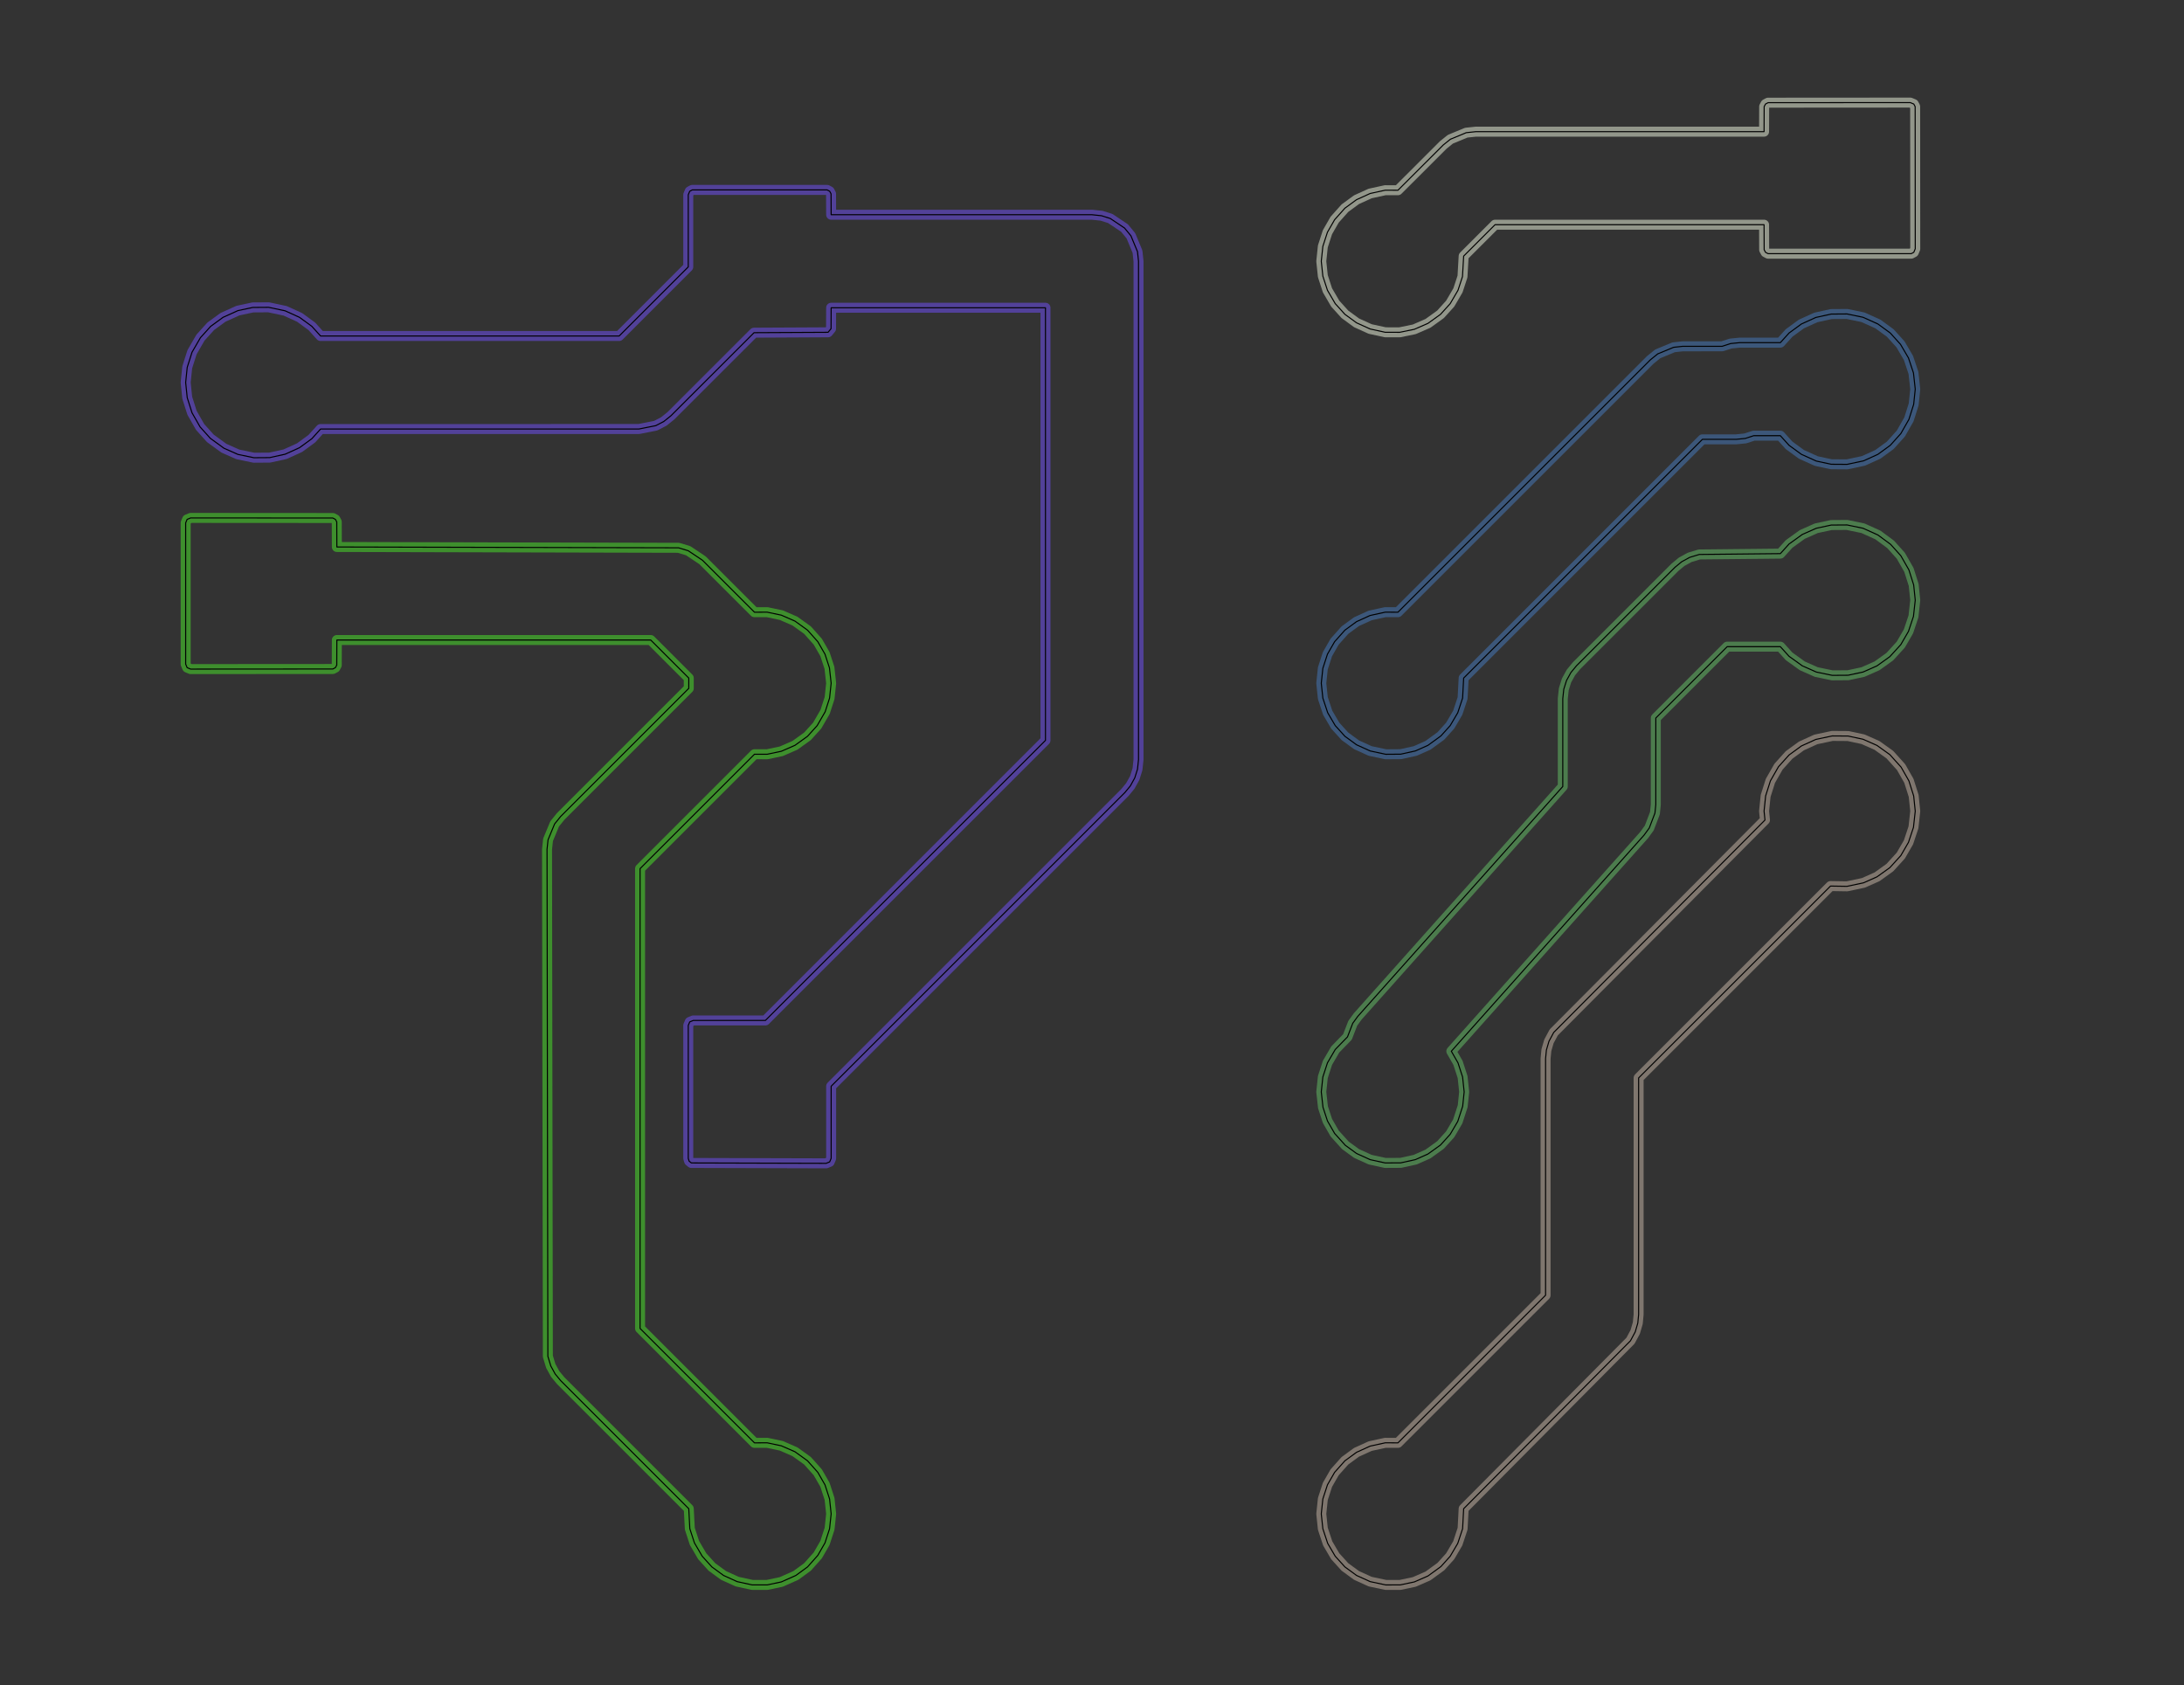 <?xml version="1.0" standalone="no"?>
<!DOCTYPE svg PUBLIC "-//W3C//DTD SVG 1.1//EN"
"http://www.w3.org/Graphics/SVG/1.1/DTD/svg11.dtd">
<svg width="99.364" height="76.687" viewBox="0 0 2070.08 1597.64" version="1.1"
xmlns="http://www.w3.org/2000/svg"
xmlns:xlink="http://www.w3.org/1999/xlink">
<rect x="0" y="0" width="2070.08" height="1597.64" fill="#333333" stroke="none"/>
<polyline points="1252.36,1035.04 1253.97,1049.6 1258.22,1062.58 1265.02,1074.43 1275.15,1085.67 1285.8,1093.42 1298.69,1099.27 1313,1102.39 1327.64,1102.31 1341.46,1099.27 1353.5,1093.91 1365.39,1085.36 1374.55,1075.23 1381.72,1063.02 1386.39,1048.63 1387.79,1035.04 1386.31,1020.96 1381.94,1007.5 1375.62,996.496 1558.26,791.712 1563.24,784.892 1568.62,770.766 1569.43,762.792 1569.45,680.628 1637.08,612.994 1687.48,612.994 1695.75,622.148 1708.31,631.176 1721.56,637.046 1736.7,640.186 1751.68,640.082 1765.84,637.046 1779.09,631.176 1791.26,622.458 1801.67,611.016 1808.93,598.484 1813.66,584.274 1815.35,568.898 1813.86,554.49 1809.34,540.216 1801.67,526.782 1791.99,516 1779.94,507.114 1765.84,500.752 1750.7,497.612 1735.72,497.714 1721.56,500.752 1708.31,506.62 1695.75,515.65 1687.48,524.804 1610.67,525.584 1601.52,528.36 1593.95,532.512 1587.64,537.72 1494.17,631.184 1488.97,637.494 1484.81,645.07 1482.22,653.31 1481.26,662.362 1481.26,745.556 1286.9,963.504 1282.19,969.992 1277.2,982.918 1265.6,994.854 1258.22,1007.5 1253.84,1020.96 1252.36,1035.04" style="stroke:rgb(103,198,105);stroke-width:9.449;fill:none;stroke-opacity:0.5;stroke-linecap:round;stroke-linejoin:round;;fill:none"/>
<polyline points="1252.36,1035.04 1253.97,1049.6 1258.22,1062.58 1265.02,1074.43 1275.15,1085.67 1285.8,1093.42 1298.69,1099.27 1313,1102.39 1327.64,1102.31 1341.46,1099.27 1353.5,1093.91 1365.39,1085.36 1374.55,1075.23 1381.72,1063.02 1386.39,1048.63 1387.79,1035.04 1386.31,1020.96 1381.94,1007.5 1375.62,996.496 1558.26,791.712 1563.24,784.892 1568.62,770.766 1569.43,762.792 1569.45,680.628 1637.08,612.994 1687.48,612.994 1695.75,622.148 1708.31,631.176 1721.56,637.046 1736.7,640.186 1751.68,640.082 1765.84,637.046 1779.09,631.176 1791.26,622.458 1801.67,611.016 1808.93,598.484 1813.66,584.274 1815.35,568.898 1813.86,554.49 1809.34,540.216 1801.67,526.782 1791.99,516 1779.94,507.114 1765.84,500.752 1750.7,497.612 1735.72,497.714 1721.56,500.752 1708.31,506.62 1695.75,515.65 1687.48,524.804 1610.67,525.584 1601.52,528.36 1593.95,532.512 1587.64,537.72 1494.17,631.184 1488.97,637.494 1484.81,645.07 1482.22,653.31 1481.26,662.362 1481.26,745.556 1286.9,963.504 1282.19,969.992 1277.2,982.918 1265.6,994.854 1258.22,1007.5 1253.84,1020.96 1252.36,1035.04" style="stroke:rgb(0,0,0);stroke-width:1px;fill:none;stroke-opacity:1;stroke-linecap:round;stroke-linejoin:round;;fill:none"/>
<polyline points="175.982,362.6 177.472,377.008 182,391.282 189.668,404.716 199.342,415.498 212.25,424.878 225.494,430.746 240.64,433.886 255.614,433.782 270.24,430.568 283.878,424.384 295.582,415.848 303.858,406.696 605.578,406.672 621.552,403.496 629.214,399.502 635.95,394.092 714.72,315.356 784.878,314.996 787.704,311.552 787.794,291.734 990.942,291.734 990.942,701.816 725.436,967.324 657.086,967.324 653.744,968.708 652.36,972.048 652.36,1098.03 653.158,1100.66 655.278,1102.4 783.07,1102.76 786.41,1101.37 787.794,1098.03 787.794,1029.68 1066.22,751.26 1071.42,744.95 1075.58,737.374 1078.17,729.134 1079.13,720.08 1079.13,247.638 1078.17,238.586 1071.94,223.54 1065.87,216.148 1052.33,207.1 1044.09,204.504 1035.04,203.544 787.794,203.544 787.704,183.724 786.41,181.306 783.992,180.012 656.164,180.012 653.744,181.306 652.36,184.646 652.36,252.996 586.85,318.506 303.862,318.506 295.582,309.35 283.878,300.814 270.24,294.63 254.632,291.312 239.658,291.416 225.494,294.452 211.394,300.814 199.69,309.35 189.978,320.098 182,333.916 177.472,348.19 175.982,362.6" style="stroke:rgb(115,81,255);stroke-width:9.449;fill:none;stroke-opacity:0.5;stroke-linecap:round;stroke-linejoin:round;;fill:none"/>
<polyline points="175.982,362.6 177.472,377.008 182,391.282 189.668,404.716 199.342,415.498 212.25,424.878 225.494,430.746 240.64,433.886 255.614,433.782 270.24,430.568 283.878,424.384 295.582,415.848 303.858,406.696 605.578,406.672 621.552,403.496 629.214,399.502 635.95,394.092 714.72,315.356 784.878,314.996 787.704,311.552 787.794,291.734 990.942,291.734 990.942,701.816 725.436,967.324 657.086,967.324 653.744,968.708 652.36,972.048 652.36,1098.03 653.158,1100.66 655.278,1102.4 783.07,1102.76 786.41,1101.37 787.794,1098.03 787.794,1029.68 1066.22,751.26 1071.42,744.95 1075.58,737.374 1078.17,729.134 1079.13,720.08 1079.13,247.638 1078.17,238.586 1071.94,223.54 1065.87,216.148 1052.33,207.1 1044.09,204.504 1035.04,203.544 787.794,203.544 787.704,183.724 786.41,181.306 783.992,180.012 656.164,180.012 653.744,181.306 652.36,184.646 652.36,252.996 586.85,318.506 303.862,318.506 295.582,309.35 283.878,300.814 270.24,294.63 254.632,291.312 239.658,291.416 225.494,294.452 211.394,300.814 199.69,309.35 189.978,320.098 182,333.916 177.472,348.19 175.982,362.6" style="stroke:rgb(0,0,0);stroke-width:1px;fill:none;stroke-opacity:1;stroke-linecap:round;stroke-linejoin:round;;fill:none"/>
<polyline points="175.982,629.528 175.982,495.67 177.366,492.33 180.708,490.946 315.488,491.036 317.906,492.33 319.2,494.748 319.29,518.506 643.18,519.286 652.33,522.062 665.872,531.11 715.122,580.326 727.144,580.292 740.526,583.108 753.496,588.77 765.388,597.316 775.13,608.25 781.94,620.096 786.186,633.082 787.794,647.638 786.314,661.718 782.116,674.72 774.55,687.826 765.388,697.962 753.496,706.508 740.526,712.168 727.144,714.986 715.122,714.952 606.692,823.384 606.692,1259.3 715.122,1367.73 727.144,1367.69 740.526,1370.51 753.496,1376.17 765.388,1384.72 775.13,1395.65 781.94,1407.5 786.314,1420.96 787.794,1435.04 786.314,1449.12 781.94,1462.58 775.13,1474.43 765.388,1485.36 754.35,1493.42 740.526,1499.57 727.156,1502.39 713,1502.39 698.69,1499.27 685.804,1493.42 674.766,1485.36 665.604,1475.23 658.216,1462.58 653.84,1449.12 652.846,1430.17 531.418,1308.74 526.21,1302.43 522.058,1294.85 519.282,1285.7 518.502,805.118 519.462,796.066 525.696,781.02 531.418,773.94 652.846,652.51 652.846,642.768 616.772,606.696 319.29,606.696 319.2,630.45 317.906,632.87 315.488,634.162 180.708,634.252 177.366,632.87 175.982,629.528" style="stroke:rgb(74,236,41);stroke-width:9.449;fill:none;stroke-opacity:0.5;stroke-linecap:round;stroke-linejoin:round;;fill:none"/>
<polyline points="175.982,629.528 175.982,495.67 177.366,492.33 180.708,490.946 315.488,491.036 317.906,492.33 319.2,494.748 319.29,518.506 643.18,519.286 652.33,522.062 665.872,531.11 715.122,580.326 727.144,580.292 740.526,583.108 753.496,588.77 765.388,597.316 775.13,608.25 781.94,620.096 786.186,633.082 787.794,647.638 786.314,661.718 782.116,674.72 774.55,687.826 765.388,697.962 753.496,706.508 740.526,712.168 727.144,714.986 715.122,714.952 606.692,823.384 606.692,1259.3 715.122,1367.73 727.144,1367.69 740.526,1370.51 753.496,1376.17 765.388,1384.72 775.13,1395.65 781.94,1407.5 786.314,1420.96 787.794,1435.04 786.314,1449.12 781.94,1462.58 775.13,1474.43 765.388,1485.36 754.35,1493.42 740.526,1499.57 727.156,1502.39 713,1502.39 698.69,1499.27 685.804,1493.42 674.766,1485.36 665.604,1475.23 658.216,1462.58 653.84,1449.12 652.846,1430.17 531.418,1308.74 526.21,1302.43 522.058,1294.85 519.282,1285.7 518.502,805.118 519.462,796.066 525.696,781.02 531.418,773.94 652.846,652.51 652.846,642.768 616.772,606.696 319.29,606.696 319.2,630.45 317.906,632.87 315.488,634.162 180.708,634.252 177.366,632.87 175.982,629.528" style="stroke:rgb(0,0,0);stroke-width:1px;fill:none;stroke-opacity:1;stroke-linecap:round;stroke-linejoin:round;;fill:none"/>
<polyline points="1252.36,1435.04 1253.84,1449.12 1258.44,1463.02 1265.6,1475.23 1274.77,1485.36 1285.8,1493.42 1298.69,1499.27 1313.49,1502.41 1327.16,1502.39 1340.53,1499.57 1353.5,1493.91 1365.74,1485.01 1374.55,1475.23 1381.72,1463.02 1386.31,1449.12 1387.31,1430.17 1545.44,1270.93 1549.95,1262.5 1552.37,1254.21 1553.15,1246.06 1553.15,1021.81 1735.02,839.934 1750.7,840.186 1766.3,836.868 1779.09,831.176 1791.26,822.458 1801.67,811.016 1808.93,798.484 1813.66,784.274 1815.35,768.898 1813.86,754.49 1809.34,740.216 1801.94,727.196 1791.26,715.338 1779.09,706.62 1765.84,700.752 1751.68,697.714 1736.7,697.612 1721.1,700.93 1707.46,707.114 1695.75,715.65 1685.73,726.782 1678.06,740.216 1673.53,754.49 1672.05,768.898 1672.91,777.332 1472.67,978.676 1468.16,987.108 1465.74,995.402 1464.96,1003.54 1464.96,1227.8 1325.03,1367.73 1313.01,1367.69 1298.69,1370.82 1285.8,1376.67 1274.77,1384.72 1265.02,1395.65 1258.22,1407.5 1253.84,1420.96 1252.36,1435.04" style="stroke:rgb(205,186,171);stroke-width:9.449;fill:none;stroke-opacity:0.5;stroke-linecap:round;stroke-linejoin:round;;fill:none"/>
<polyline points="1252.36,1435.04 1253.84,1449.12 1258.44,1463.02 1265.6,1475.23 1274.77,1485.36 1285.8,1493.42 1298.69,1499.27 1313.49,1502.41 1327.16,1502.39 1340.53,1499.57 1353.5,1493.91 1365.74,1485.01 1374.55,1475.23 1381.72,1463.02 1386.31,1449.12 1387.31,1430.17 1545.44,1270.93 1549.95,1262.5 1552.37,1254.21 1553.15,1246.06 1553.15,1021.81 1735.02,839.934 1750.7,840.186 1766.3,836.868 1779.09,831.176 1791.26,822.458 1801.67,811.016 1808.93,798.484 1813.66,784.274 1815.35,768.898 1813.86,754.49 1809.34,740.216 1801.94,727.196 1791.26,715.338 1779.09,706.62 1765.84,700.752 1751.68,697.714 1736.7,697.612 1721.1,700.93 1707.46,707.114 1695.75,715.65 1685.73,726.782 1678.06,740.216 1673.53,754.49 1672.05,768.898 1672.91,777.332 1472.67,978.676 1468.16,987.108 1465.74,995.402 1464.96,1003.54 1464.96,1227.8 1325.03,1367.73 1313.01,1367.69 1298.69,1370.82 1285.8,1376.67 1274.77,1384.72 1265.02,1395.65 1258.22,1407.5 1253.84,1420.96 1252.36,1435.04" style="stroke:rgb(0,0,0);stroke-width:1px;fill:none;stroke-opacity:1;stroke-linecap:round;stroke-linejoin:round;;fill:none"/>
<polyline points="1252.36,247.638 1253.84,261.718 1258.22,275.182 1265.6,287.826 1274.77,297.962 1285.8,306.014 1298.69,311.864 1313,314.984 1326.66,315.01 1340.53,312.168 1353.5,306.508 1365.39,297.962 1374.55,287.826 1381.94,275.182 1386.19,262.196 1387.31,242.768 1417.08,212.994 1672.05,212.994 1672.14,236.75 1673.43,239.168 1675.85,240.462 1811.55,240.462 1813.97,239.168 1815.35,235.828 1815.26,101.048 1813.97,98.628 1810.63,97.244 1675.85,97.336 1673.43,98.628 1672.14,101.048 1672.05,124.804 1398.82,124.804 1389.76,125.764 1374.72,131.998 1367.98,137.408 1325.03,180.324 1313.01,180.292 1298.69,183.414 1285.8,189.264 1274.77,197.316 1265.02,208.25 1258.22,220.096 1253.84,233.56 1252.36,247.638" style="stroke:rgb(242,251,227);stroke-width:9.449;fill:none;stroke-opacity:0.5;stroke-linecap:round;stroke-linejoin:round;;fill:none"/>
<polyline points="1252.36,247.638 1253.84,261.718 1258.22,275.182 1265.6,287.826 1274.77,297.962 1285.8,306.014 1298.69,311.864 1313,314.984 1326.66,315.01 1340.53,312.168 1353.5,306.508 1365.39,297.962 1374.55,287.826 1381.94,275.182 1386.19,262.196 1387.31,242.768 1417.08,212.994 1672.05,212.994 1672.14,236.75 1673.43,239.168 1675.85,240.462 1811.55,240.462 1813.97,239.168 1815.35,235.828 1815.26,101.048 1813.97,98.628 1810.63,97.244 1675.85,97.336 1673.43,98.628 1672.14,101.048 1672.05,124.804 1398.82,124.804 1389.76,125.764 1374.72,131.998 1367.98,137.408 1325.03,180.324 1313.01,180.292 1298.69,183.414 1285.8,189.264 1274.77,197.316 1265.02,208.25 1258.22,220.096 1253.84,233.56 1252.36,247.638" style="stroke:rgb(0,0,0);stroke-width:1px;fill:none;stroke-opacity:1;stroke-linecap:round;stroke-linejoin:round;;fill:none"/>
<polyline points="1252.36,647.638 1253.84,661.718 1258.44,675.622 1265.6,687.826 1274.77,697.962 1285.8,706.014 1298.69,711.864 1313.49,715.01 1327.64,714.906 1341.46,711.864 1353.5,706.508 1365.74,697.612 1374.55,687.826 1381.72,675.622 1386.31,661.718 1387.31,642.766 1613.62,416.458 1645.58,416.458 1654.23,415.6 1662.27,412.994 1687.48,412.994 1695.75,422.148 1707.46,430.682 1721.56,437.046 1735.72,440.082 1750.7,440.186 1766.3,436.868 1779.94,430.682 1791.65,422.148 1801.67,411.016 1809.34,397.58 1813.86,383.308 1815.35,368.898 1813.66,353.524 1808.93,339.314 1801.36,326.398 1791.65,315.65 1779.94,307.114 1765.84,300.752 1750.7,297.612 1735.72,297.714 1721.1,300.93 1707.46,307.114 1695.75,315.65 1687.48,324.804 1649.05,324.804 1640.4,325.662 1632.35,328.268 1594.89,328.292 1586.3,329.228 1571.25,335.462 1564.17,341.184 1325.03,580.324 1313.01,580.292 1298.69,583.414 1285.8,589.264 1274.77,597.316 1265.02,608.25 1258.22,620.096 1253.84,633.56 1252.36,647.638" style="stroke:rgb(70,124,194);stroke-width:9.449;fill:none;stroke-opacity:0.5;stroke-linecap:round;stroke-linejoin:round;;fill:none"/>
<polyline points="1252.36,647.638 1253.84,661.718 1258.44,675.622 1265.6,687.826 1274.77,697.962 1285.8,706.014 1298.69,711.864 1313.49,715.01 1327.64,714.906 1341.46,711.864 1353.5,706.508 1365.74,697.612 1374.55,687.826 1381.72,675.622 1386.31,661.718 1387.31,642.766 1613.62,416.458 1645.58,416.458 1654.23,415.6 1662.27,412.994 1687.48,412.994 1695.75,422.148 1707.46,430.682 1721.56,437.046 1735.72,440.082 1750.7,440.186 1766.3,436.868 1779.94,430.682 1791.65,422.148 1801.67,411.016 1809.34,397.58 1813.86,383.308 1815.35,368.898 1813.66,353.524 1808.93,339.314 1801.36,326.398 1791.65,315.65 1779.94,307.114 1765.84,300.752 1750.7,297.612 1735.72,297.714 1721.1,300.93 1707.46,307.114 1695.75,315.65 1687.48,324.804 1649.05,324.804 1640.4,325.662 1632.35,328.268 1594.89,328.292 1586.3,329.228 1571.25,335.462 1564.17,341.184 1325.03,580.324 1313.01,580.292 1298.69,583.414 1285.8,589.264 1274.77,597.316 1265.02,608.25 1258.22,620.096 1253.84,633.56 1252.36,647.638" style="stroke:rgb(0,0,0);stroke-width:1px;fill:none;stroke-opacity:1;stroke-linecap:round;stroke-linejoin:round;;fill:none"/>
</svg>
